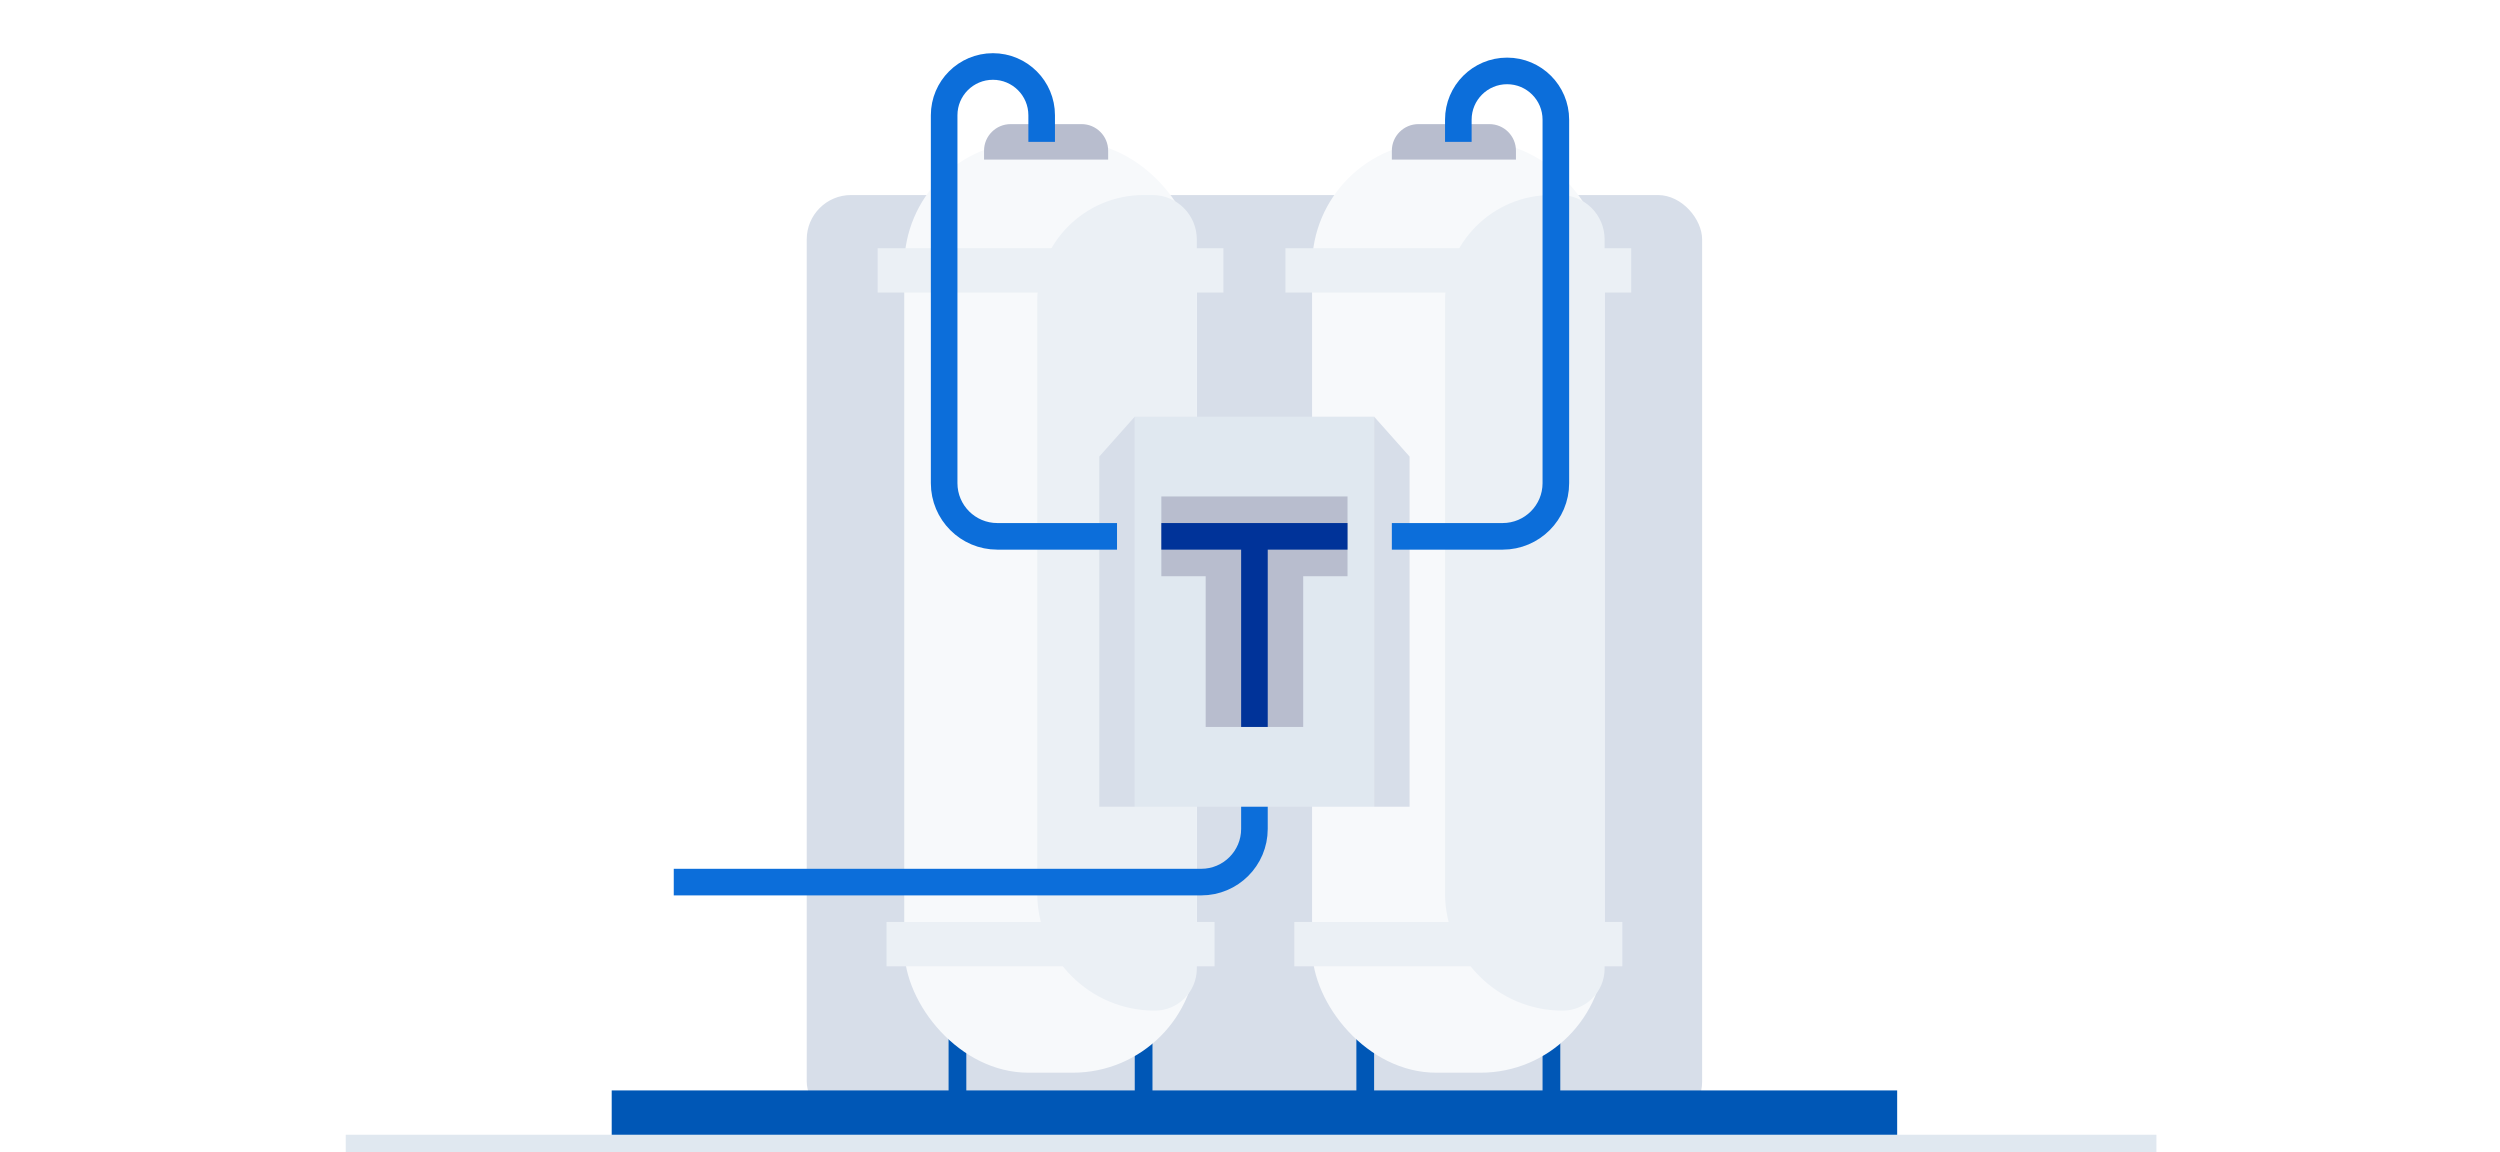 <svg width="282" height="130" viewBox="0 0 282 130" fill="none" xmlns="http://www.w3.org/2000/svg">
<rect width="282" height="130" fill="white"/>
<rect x="91" y="22" width="101" height="105" rx="5" fill="#D7DEE9"/>
<path d="M243.244 129H39" stroke="#E0E8F0" stroke-width="2"/>
<path d="M69 123H214V128H69V123Z" fill="#0057B6"/>
<path d="M153 111H155V124H153V111Z" fill="#0057B6"/>
<path d="M174 111H176V124H174V111Z" fill="#0057B6"/>
<rect x="148" y="16" width="33" height="105" rx="14" fill="#F7F9FB"/>
<path d="M163 34C163 27.373 168.373 22 175 22H176C178.761 22 181 24.239 181 27V109.263C181 111.879 178.879 114 176.263 114V114C168.938 114 163 108.062 163 100.737V34Z" fill="#EBF0F5"/>
<rect x="146" y="104" width="37" height="5" fill="#EBF0F5"/>
<rect x="145" y="28" width="39" height="5" fill="#EBF0F5"/>
<path d="M157 17C157 15.343 158.343 14 160 14H168C169.657 14 171 15.343 171 17V18H157V17Z" fill="#B8BDCE"/>
<path d="M107 111H109V124H107V111Z" fill="#0057B6"/>
<path d="M128 111H130V124H128V111Z" fill="#0057B6"/>
<rect x="102" y="16" width="33" height="105" rx="14" fill="#F7F9FB"/>
<path d="M117 34C117 27.373 122.373 22 129 22H130C132.761 22 135 24.239 135 27V109.263C135 111.879 132.879 114 130.263 114V114C122.938 114 117 108.062 117 100.737V34Z" fill="#EBF0F5"/>
<rect x="100" y="104" width="37" height="5" fill="#EBF0F5"/>
<rect x="99" y="28" width="39" height="5" fill="#EBF0F5"/>
<path d="M111 17C111 15.343 112.343 14 114 14H122C123.657 14 125 15.343 125 17V18H111V17Z" fill="#B8BDCE"/>
<path d="M128 47H155V91H128V47Z" fill="#E0E8F0"/>
<rect x="131" y="56" width="21" height="9" fill="#B8BDCE"/>
<rect x="136" y="63" width="11" height="19" fill="#B8BDCE"/>
<path d="M152 60.5L131 60.5" stroke="#003399" stroke-width="3"/>
<path d="M141.5 60.59V82" stroke="#003399" stroke-width="3"/>
<path d="M141.5 91V93.5C141.5 96.814 138.814 99.5 135.5 99.5H76" stroke="#0C6EDA" stroke-width="3"/>
<path d="M124 51.5L128 47V91H124V51.5Z" fill="#D7DEE9"/>
<path d="M159 51.5L155 47V91H159V51.5Z" fill="#D7DEE9"/>
<path d="M117.5 16V13C117.5 9.962 115.038 7.5 112 7.5V7.5C108.962 7.5 106.5 9.962 106.5 13V54.5C106.5 57.814 109.186 60.5 112.5 60.5H126" stroke="#0C6EDA" stroke-width="3"/>
<path d="M164.5 16V13.5C164.5 10.462 166.962 8 170 8V8C173.038 8 175.5 10.462 175.5 13.5V54.5C175.5 57.814 172.814 60.5 169.5 60.5H157" stroke="#0C6EDA" stroke-width="3"/>
</svg>
